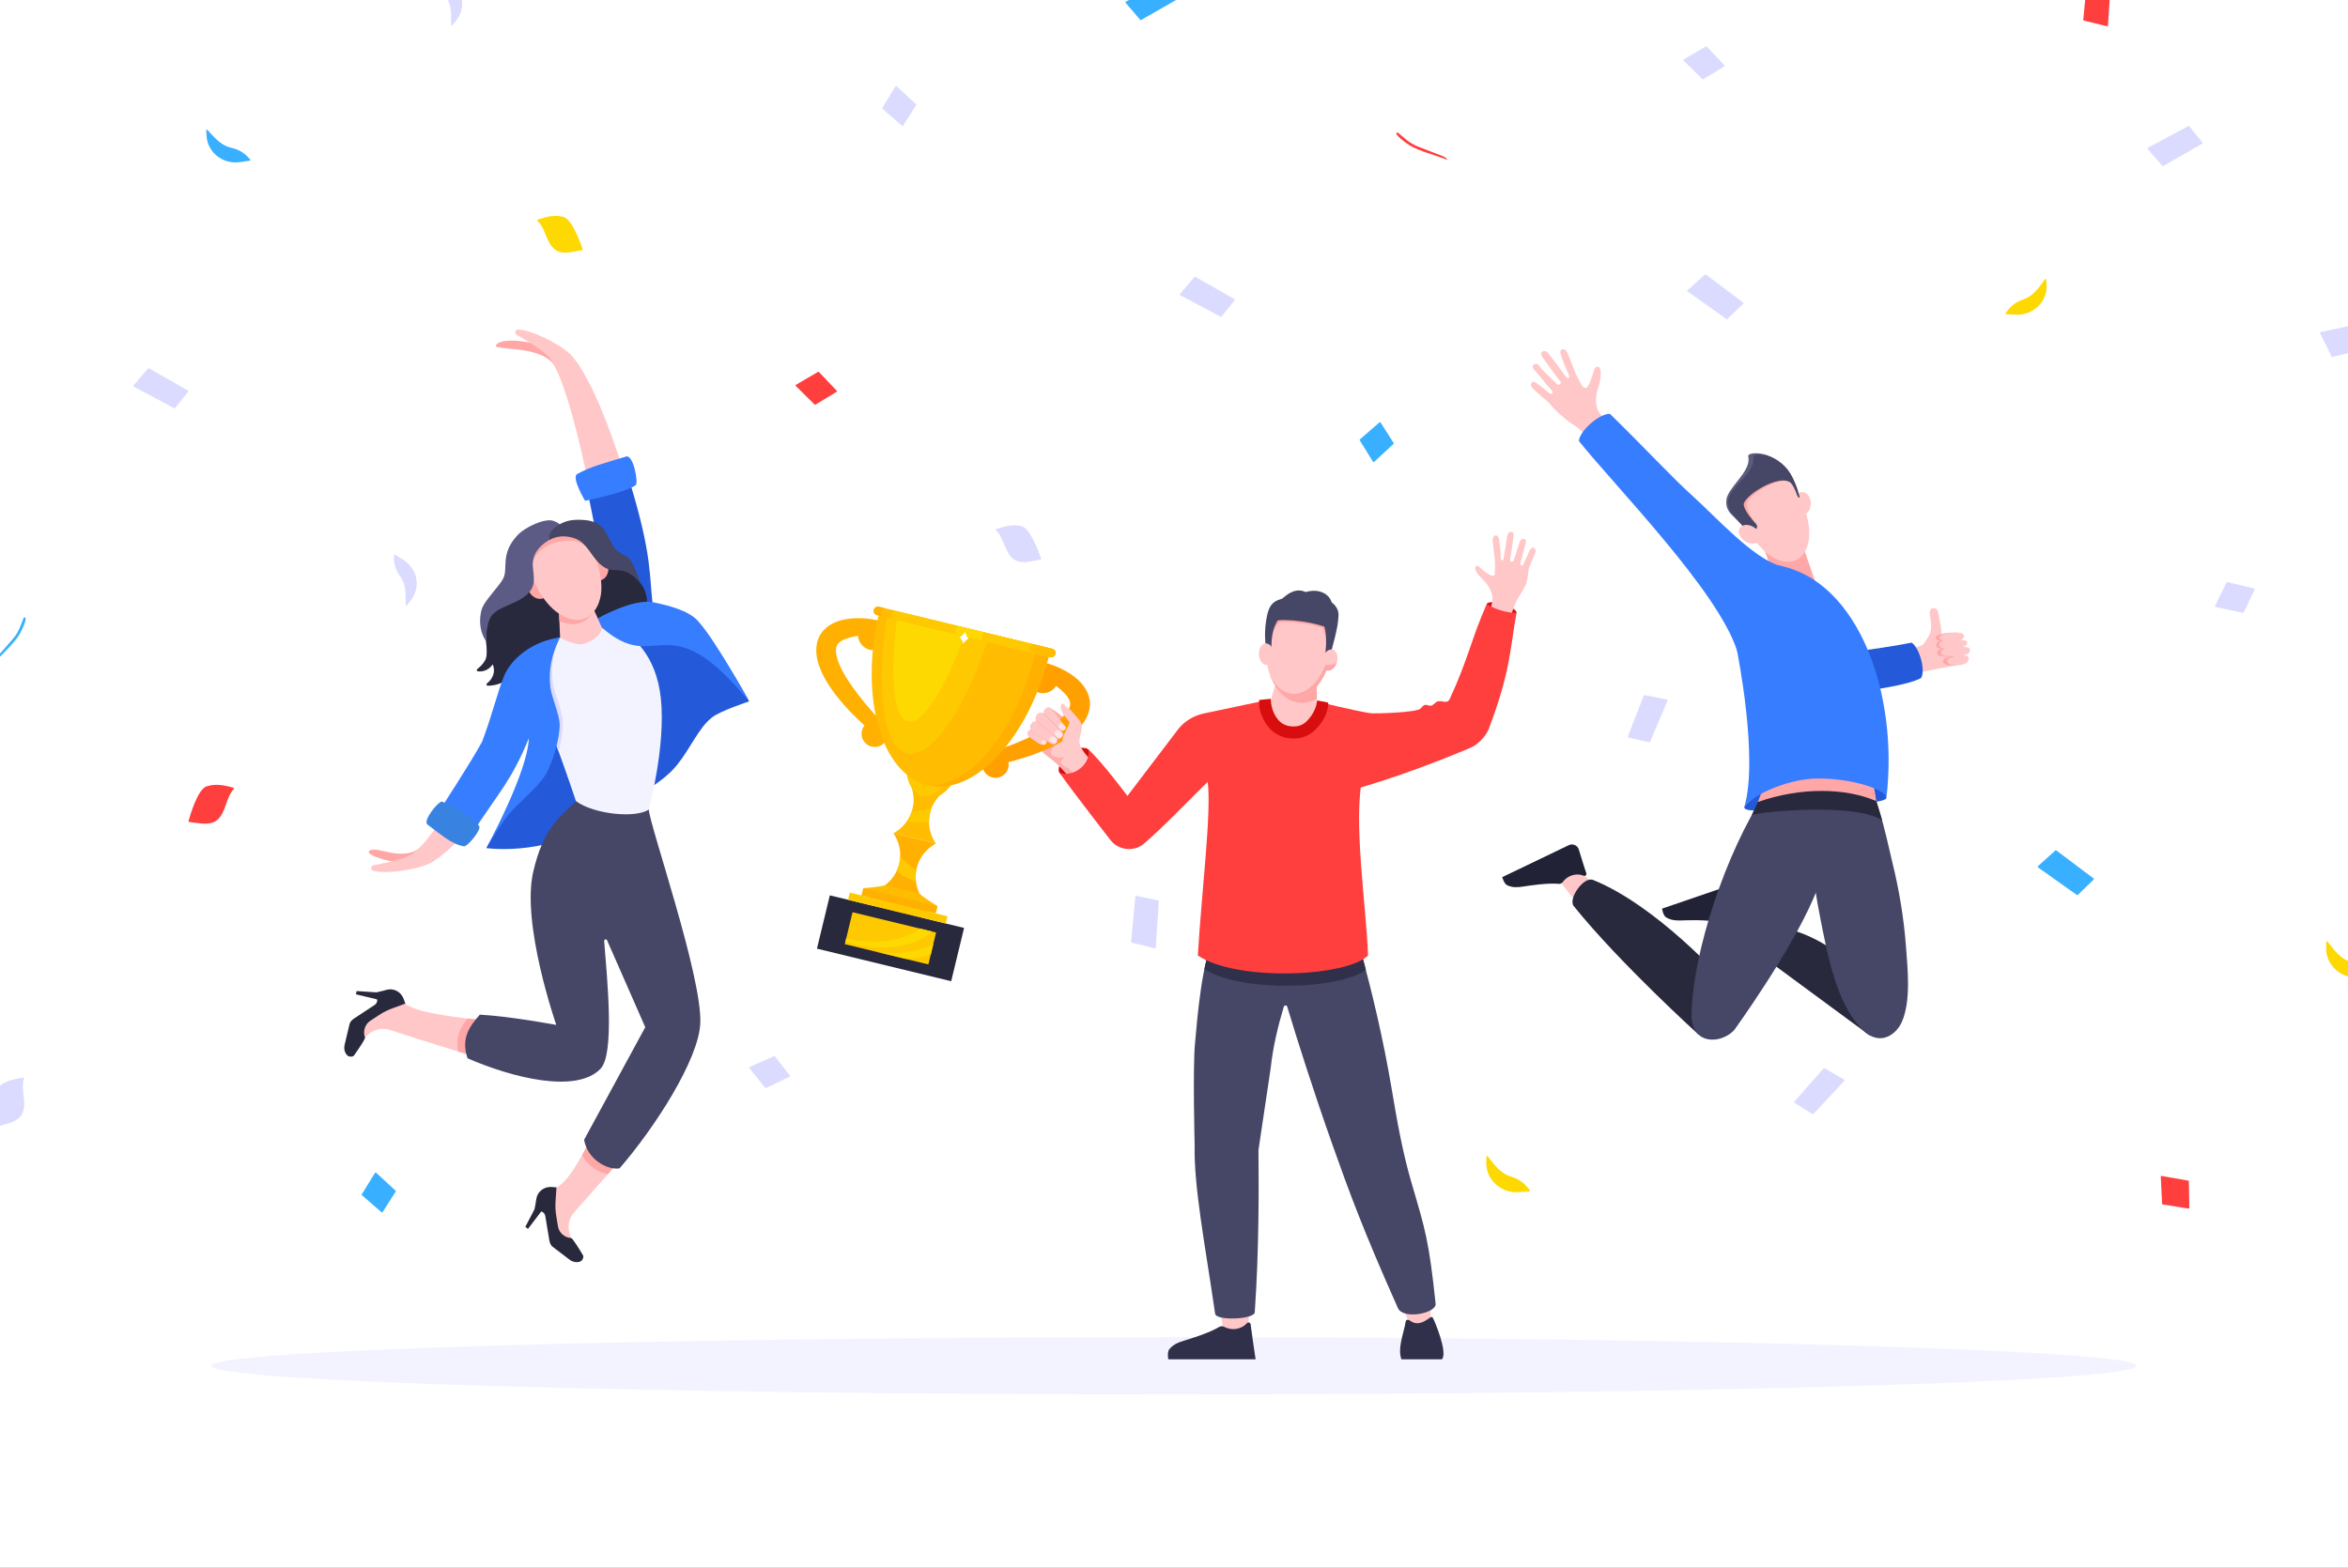 <svg width="581" height="388" viewBox="0 0 581 388" fill="none" xmlns="http://www.w3.org/2000/svg">
<rect x="0" y="0" width="581" height="388" fill="#808080" stroke="none"/>
<g clip-path="url(#clip0_138_3849)">
<path d="M581 0H0V388H581V0Z" fill="white"/>
<path d="M290.5 345.147C422.068 345.147 528.726 341.977 528.726 338.066C528.726 334.156 422.068 330.986 290.5 330.986C158.931 330.986 52.273 334.156 52.273 338.066C52.273 341.977 158.931 345.147 290.5 345.147Z" fill="#F3F3FF"/>
<path d="M129.809 261.338C130.716 258.753 131.574 256.145 132.284 253.503C118.289 252.627 103.508 251.174 100.299 248.441L97.239 247.222C97.239 247.222 88.997 252.479 88.794 252.647C88.59 252.815 88.489 257.542 88.489 257.542L90.018 256.997L90.326 256.812L90.601 256.519C92.015 255.002 94.257 254.242 96.237 254.853C99.579 255.884 114.341 260.853 128.597 264.628C128.998 263.53 129.403 262.434 129.809 261.338Z" fill="#FFC7C7"/>
<path d="M87.626 252.089C87.168 252.407 86.643 252.852 86.509 253.414L85.265 258.639C85.093 259.359 85.188 260.112 85.547 260.733C85.634 260.884 85.798 261.075 85.972 261.257C86.308 261.608 87.305 261.658 87.598 261.245C88.542 259.911 90.407 257.211 90.325 256.812V256.811C89.734 255.309 90.289 253.536 91.622 252.662L93.772 251.252C94.907 250.507 96.119 249.91 97.38 249.474L100.296 248.414L99.919 247.333C99.28 245.503 97.454 244.505 95.65 244.999L94.5 245.314L93.126 245.623L88.253 245.306L88.062 246.109L93.154 247.327C93.298 247.362 93.385 247.516 93.348 247.67L93.29 247.914C93.204 248.272 93.005 248.534 92.712 248.738L87.626 252.089Z" fill="#29293D"/>
<path d="M155.895 119.469C161.497 137.856 160.585 142.461 161.584 150.311C159.977 152.148 151.008 149.36 151.008 149.36L145.611 122.705C145.612 122.706 155.02 116.593 155.895 119.469Z" fill="#245AD9"/>
<path d="M120.153 152.661L120.237 158.703C120.237 158.703 120.572 160.707 120.364 162.434C120.206 163.747 118.864 165.002 118.093 165.623C117.889 165.788 117.973 166.136 118.223 166.165C119.123 166.267 120.749 166.162 121.927 164.434C122.843 166.805 121.424 168.416 120.493 169.168C120.274 169.346 120.382 169.724 120.655 169.728C122.408 169.756 126.414 169.193 128.877 163.909C130.018 161.461 136.868 164.009 139.038 160.237C141.451 156.039 144.062 156.803 145.344 155.999C146.563 155.234 147.977 155.744 148.918 154.605C149.593 153.789 150.235 152.235 151.762 152.557C154.776 153.194 154.361 150.213 156.009 150.846C158.59 151.837 158.687 155.318 158.931 154.683C161.486 148.027 159.396 145.347 157.609 143.226C154.776 139.863 146.02 130.034 146.02 130.034L140.074 131.5L130.943 133.21L126.618 143.044L120.153 152.661Z" fill="#29293D"/>
<path d="M185.37 173.605C185.37 173.605 178.405 175.89 176.251 177.525C172.922 180.054 170.972 185.074 167.532 189.342C163.199 194.718 155.576 197.608 151.856 200.691C137.536 212.568 120.33 209.908 120.33 209.908L127.388 197.547L136.922 167.802L138.973 157.809L150.167 152.393C150.167 152.393 169.796 154.318 175.01 158.373C178.678 161.227 185.37 173.605 185.37 173.605Z" fill="#245AD9"/>
<path d="M135.746 144.004C136.447 145.657 135.905 147.471 134.532 148.056C133.16 148.641 131.479 147.775 130.776 146.121C130.074 144.468 130.616 142.653 131.989 142.069C133.362 141.484 135.044 142.35 135.746 144.004Z" fill="#FFA6A6"/>
<path d="M122.743 85.409C121.668 86.94 134.903 85.125 137.509 91.114C138.64 93.711 136.26 86.553 134.569 85.777C132.453 84.806 124.273 83.23 122.743 85.409Z" fill="#FFA6A6"/>
<path d="M138.192 148.413L138.783 162.235L151.466 160.631L143.729 144.05L138.192 148.413Z" fill="#FFC7C7"/>
<path d="M142.521 198.311C142.521 198.311 134.228 173.18 128.695 163.186C129.625 160.527 138.57 157.795 138.57 157.795C138.57 157.795 142.338 160.101 144.731 159.287C148.513 158.001 149.036 155.425 149.036 155.425C149.036 155.425 151.316 154.885 152.279 155.302C156.623 157.186 162.371 162.17 163.519 172.819C164.797 184.685 160.534 200.374 160.534 200.374L151.147 212.074L142.521 198.311Z" fill="#F3F3FF"/>
<path d="M185.37 173.605C185.37 173.605 178.78 165.23 172.851 161.867C162.795 156.162 159.506 164.44 149.036 155.422C148.23 153.694 147.929 153.05 147.929 153.05C147.929 153.05 156.641 148.041 161.722 149.091C165.097 149.788 170.155 151.013 172.532 153.514C176.842 158.053 185.37 173.605 185.37 173.605Z" fill="#377DFF"/>
<path d="M129.809 261.338C130.716 258.753 131.574 256.145 132.284 253.503C126.609 253.148 120.806 252.697 115.696 252.106C113.932 254.314 112.626 256.761 113.387 260.273C118.14 261.718 123.402 263.252 128.597 264.628C128.998 263.53 129.403 262.434 129.809 261.338Z" fill="#FFA6A6"/>
<path d="M161.441 272.089C159.448 270.211 154.407 271.801 152.282 270.081C145.819 282.547 141.518 292.071 137.726 293.906L135.375 296.215C135.375 296.215 136.838 305.894 136.909 306.147C136.98 306.401 141.254 308.407 141.254 308.407L141.376 306.785L141.331 306.429L141.175 306.059C140.362 304.15 140.575 301.788 141.934 300.221C144.228 297.577 154.737 286.063 163.953 274.531C163.113 273.719 162.278 272.904 161.441 272.089Z" fill="#FFC7C7"/>
<path d="M135.928 306.99C136.034 307.539 136.227 308.2 136.685 308.549L140.951 311.804C141.54 312.253 142.265 312.471 142.976 312.393C143.149 312.374 143.39 312.301 143.626 312.215C144.082 312.05 144.532 311.157 144.272 310.721C143.436 309.317 141.727 306.516 141.329 306.429H141.328C139.719 306.363 138.324 305.138 138.067 303.562L137.651 301.023C137.431 299.682 137.375 298.329 137.487 296.998L137.7 293.896L136.561 293.804C134.632 293.65 132.982 294.917 132.703 296.771L132.525 297.951L132.25 299.335L129.988 303.671L130.644 304.172L133.816 300C133.905 299.882 134.081 299.865 134.207 299.961L134.406 300.113C134.699 300.336 134.858 300.625 134.926 300.975L135.928 306.99Z" fill="#29293D"/>
<path d="M161.442 272.089C159.449 270.211 154.408 271.801 152.283 270.081C149.076 276.268 146.401 281.729 144.056 285.886C145.402 288.563 148.067 290.215 150.428 290.617C154.479 285.983 159.374 280.26 163.953 274.531C163.114 273.719 162.278 272.904 161.442 272.089Z" fill="#FFA6A6"/>
<path d="M145.55 119.495C145.55 119.495 140.813 95.282 136.205 88.853C134.611 86.63 127.823 82.864 127.823 82.864C127.209 82.425 127.592 81.456 128.34 81.557C129.033 81.651 129.687 81.754 130.075 81.85C133.246 82.631 139.23 85.543 141.502 88.1C148.004 95.412 154.416 117.116 154.416 117.116L145.55 119.495Z" fill="#FFC7C7"/>
<path d="M91.344 210.653C90.212 211.766 98.487 214.11 101.452 213.534C104.715 212.899 103.839 211.142 107.149 212.279C109.042 212.929 105.524 208.591 104.151 209.709C99.378 213.593 93.004 209.019 91.344 210.653Z" fill="#FFA6A6"/>
<path d="M119.587 194.149C118.535 193.263 117.482 192.378 116.431 191.492C112.407 198.257 106.272 208.219 102.26 211.209C100.067 212.844 92.374 214.175 92.374 214.175C91.656 214.406 91.727 215.448 92.47 215.578C93.158 215.699 93.812 215.799 94.212 215.826C97.47 216.046 104.053 215.089 106.994 213.344C112.135 210.293 118.872 202.107 123.333 196.205C122.055 195.61 120.806 194.925 119.587 194.149Z" fill="#FFC7C7"/>
<path d="M160.535 200.372C157.384 202.562 147.136 201.63 142.522 198.311C138.066 202.606 134.431 205.22 131.958 215.722C128.916 228.645 137.65 253.688 137.65 253.688C137.65 253.688 126.423 251.564 118.73 251.146C116.241 253.982 113.992 256.945 115.691 261.945C126.629 266.719 142.662 270.805 148.622 264.508C152.128 260.805 150.243 242.371 149.499 232.929C149.463 232.471 150.12 232.353 150.244 232.797L159.667 254.254C159.667 254.254 151.289 269.69 144.532 282.118C145.351 286.923 150.2 289.658 153.298 289.198C161.872 279.318 172.887 262.349 173.284 253.279C173.789 241.778 160.821 204.54 160.535 200.372Z" fill="#464666"/>
<path d="M147.008 151.077L143.729 144.05L138.192 148.413L138.419 153.73C138.633 153.82 138.849 153.907 139.067 153.985C142.817 155.315 145.546 153.772 147.008 151.077Z" fill="#FFA6A6"/>
<path d="M142.836 117.315C146.107 115.478 150.12 114.469 154.915 113.009C156.695 112.466 157.959 119.14 157.342 120.058C154.73 121.98 144.768 123.95 144.768 123.95C144.768 123.95 141.303 118.175 142.836 117.315Z" fill="#377DFF"/>
<path d="M150.408 139.785C150.878 141.518 150.093 143.242 148.654 143.633C147.214 144.026 145.667 142.937 145.196 141.204C144.725 139.47 145.511 137.746 146.95 137.355C148.389 136.964 149.938 138.051 150.408 139.785Z" fill="#FFA6A6"/>
<path d="M130.697 139.707C129.224 134.046 136.59 128.558 141.762 130.656C146.401 132.537 148.824 140.936 148.816 145.504C148.806 150.488 145.56 155.044 140.24 152.911C135.174 150.879 132.005 144.736 130.697 139.707Z" fill="#FFC7C7"/>
<path d="M141.762 130.656C140.994 130.344 140.177 130.201 139.349 130.199C139.21 130.27 139.074 130.345 138.942 130.426C138.852 130.359 138.758 130.294 138.661 130.23C134.117 130.644 129.503 135.118 130.697 139.706C130.859 140.33 131.05 140.971 131.27 141.619C131.279 141.319 131.308 141.015 131.366 140.709C132.744 133.554 140.814 133.416 142.696 134.042C144.369 134.599 145.802 135.708 146.837 137.013C146.953 137.16 147.068 137.308 147.184 137.457C146.001 134.396 144.184 131.638 141.762 130.656Z" fill="#FFA6A6"/>
<path d="M120.279 158.705C120.279 158.705 117.953 155.779 119.13 151.036C119.708 148.709 123.509 145.265 124.561 143.094C125.763 140.612 123.708 137.108 128.091 132.43C129.808 130.598 134.568 128.233 136.875 128.896C138.773 129.44 140.116 131.502 140.116 131.502C140.116 131.502 136.519 133.313 136.515 133.316C133.926 134.62 131.627 136.89 131.84 140.11C131.995 142.432 132.672 144.52 131.028 146.497C128.61 149.405 124.401 149.662 121.995 151.977C120.2 153.703 120.279 158.705 120.279 158.705Z" fill="#5B5B86"/>
<path d="M139.223 178.215C139.064 175.742 137.171 171.574 136.82 169.025C136.292 165.188 136.826 161.619 138.4 157.846C137.165 158.238 129.548 160.742 128.695 163.185C131.643 168.509 135.373 178.128 138.217 185.956C139.021 183.189 139.349 180.177 139.223 178.215Z" fill="#DBDBFF"/>
<path d="M135.993 133.59C135.43 131.643 137.618 130.168 139.151 129.431C140.843 128.617 142.836 128.564 144.67 128.714C150.169 129.163 150.073 133.198 152.244 135.831C153.469 137.317 154.693 137.054 156.067 138.728C156.876 139.711 158.551 144.416 158.551 144.416C158.551 144.416 156.423 141.878 154.517 141.419C151.975 140.808 151.383 141.469 149.622 140.467C147.959 139.522 146.94 137.855 145.836 136.354C144.878 135.051 143.883 133.851 142.33 133.299C140.559 132.669 138.404 132.382 135.993 133.59Z" fill="#464666"/>
<path d="M138.571 157.794C132.275 158.556 126.63 162.663 124.684 167.414C123.192 171.053 121.664 177.372 119.28 183.602C116.642 188.529 108.356 201.231 108.356 201.231C108.356 201.231 114.531 206.85 116.74 206.413C123.333 196.205 126.596 193.264 130.86 182.709C130.539 191.353 120.331 209.909 120.331 209.909C120.331 209.909 124.155 203.662 125.742 201.716C127.907 199.058 132.764 195.143 134.719 192.186C136.629 189.297 138.6 182.674 138.482 179.215C138.398 176.738 136.442 172.502 136.169 169.944C135.718 165.74 136.521 161.895 138.571 157.794Z" fill="#377DFF"/>
<path d="M114.735 209.473C111.555 208.869 109.225 206.62 105.786 204.099C104.547 203.19 108.281 198.526 109.324 198.383C112.291 199.66 116.886 202.067 118.587 204.52C119.151 205.333 115.696 209.656 114.735 209.473Z" fill="#3883E2"/>
<path d="M267.966 190.781C266.373 192.215 262.922 192.129 262.199 191.324C261.476 190.518 262.506 187.881 264.099 186.447C265.692 185.013 268.627 184.734 269.35 185.539C270.073 186.345 269.559 189.347 267.966 190.781Z" fill="#D80E0E"/>
<path d="M218.549 179.132L218.45 179.027L218.037 178.585C217.764 178.287 217.489 177.99 217.218 177.69C216.946 177.39 216.674 177.09 216.407 176.786C216.137 176.485 215.87 176.181 215.605 175.876C214.543 174.658 213.512 173.42 212.532 172.16C212.041 171.53 211.561 170.896 211.104 170.252C210.641 169.612 210.198 168.962 209.779 168.308C209.357 167.655 208.962 166.995 208.602 166.33C208.239 165.668 207.913 165 207.641 164.336C207.367 163.675 207.146 163.016 207.011 162.39C206.945 162.076 206.894 161.773 206.869 161.485C206.844 161.196 206.844 160.924 206.866 160.674C206.877 160.549 206.895 160.429 206.918 160.315L206.936 160.23L206.956 160.148C206.969 160.096 206.982 160.051 206.996 160.005C207.054 159.824 207.131 159.666 207.232 159.514C207.333 159.362 207.458 159.21 207.623 159.06C207.79 158.912 207.987 158.761 208.222 158.621C208.338 158.552 208.462 158.483 208.595 158.419C208.726 158.352 208.863 158.288 209.006 158.228C209.293 158.107 209.604 158 209.927 157.898C210.251 157.799 210.589 157.715 210.936 157.635C211.111 157.597 211.287 157.561 211.465 157.527C211.643 157.492 211.824 157.46 212.005 157.43C212.109 157.414 212.213 157.399 212.318 157.384C212.438 159.397 214.131 160.969 216.162 160.923C218.24 160.875 219.883 159.152 219.834 157.074C219.794 155.405 218.674 154.016 217.159 153.559C217.143 153.553 217.125 153.548 217.108 153.542C217.107 153.542 217.107 153.542 217.105 153.541C217.06 153.527 217.015 153.516 216.968 153.505L216.96 153.504C216.925 153.496 216.889 153.488 216.854 153.481L216.781 153.464C216.724 153.452 216.667 153.439 216.612 153.427C216.5 153.404 216.388 153.381 216.278 153.361C216.057 153.319 215.838 153.282 215.617 153.248C215.176 153.18 214.735 153.127 214.29 153.087C213.401 153.009 212.499 152.98 211.582 153.02C211.353 153.029 211.122 153.042 210.891 153.06C210.66 153.08 210.427 153.103 210.194 153.131C209.726 153.186 209.254 153.265 208.776 153.369C208.299 153.471 207.816 153.605 207.329 153.774C207.087 153.859 206.841 153.953 206.596 154.058C206.352 154.165 206.107 154.283 205.863 154.415C205.376 154.678 204.888 154.996 204.43 155.39C203.972 155.782 203.539 156.249 203.178 156.782C202.817 157.315 202.532 157.909 202.339 158.515C202.291 158.667 202.247 158.82 202.211 158.969L202.161 159.188L202.118 159.407C202.064 159.699 202.027 159.989 202.005 160.277C201.962 160.849 201.975 161.408 202.03 161.943C202.083 162.478 202.174 162.99 202.293 163.483C202.532 164.469 202.867 165.374 203.246 166.231C203.631 167.087 204.062 167.891 204.52 168.665C204.98 169.437 205.471 170.175 205.978 170.891C206.488 171.605 207.019 172.294 207.562 172.967C208.109 173.636 208.668 174.29 209.242 174.926C210.389 176.198 211.586 177.409 212.822 178.57C213.133 178.86 213.444 179.146 213.759 179.43C213.81 179.475 213.861 179.521 213.913 179.567C213.442 180.148 213.165 180.893 213.184 181.701C213.227 183.503 214.721 184.93 216.523 184.89C218.324 184.848 219.75 183.354 219.708 181.552C219.684 180.577 219.238 179.714 218.549 179.132Z" fill="#FFB001"/>
<path d="M256.608 178.721C256.371 178.328 256.346 177.882 256.509 177.477C256.637 177.16 256.825 176.927 257.092 176.72C257.473 176.424 257.963 176.572 258.311 176.847C258.268 176.543 258.297 176.244 258.444 175.973C258.59 175.701 258.788 175.484 259.035 175.31C259.358 175.084 259.724 175.165 260.024 175.38C260.043 175.392 259.995 175.358 260.053 175.395C261.538 176.302 262.994 177.856 264.19 178.667C264.706 179.017 264.565 178.748 264.569 178.622C264.584 178.203 263.364 177.295 263.107 176.701C262.915 176.258 262.574 175.509 262.519 174.978C262.506 174.848 262.749 174.195 262.95 174.239C263.437 174.347 264.225 175.148 264.699 175.569C265.173 175.988 266.063 177.046 266.629 177.705C266.931 178.057 267.256 178.452 267.509 178.979C268.18 180.383 266.915 182.376 267.12 183.89C267.395 185.901 270.484 188.73 271.969 190.177C270.085 191.685 268.641 193.537 266.538 194.889C266.096 193.703 261.99 189.404 261.712 189.186C260.017 187.858 253.372 180.19 255.209 180.708C255.226 180.529 255.026 180.007 255.166 179.68C255.29 179.389 255.405 179.134 255.645 178.919C256 178.599 256.483 178.708 256.843 178.96C256.786 178.915 256.637 178.769 256.608 178.721Z" fill="#FFCACA"/>
<path d="M255.278 180.741C254.982 180.203 255.08 179.553 255.448 179.076C255.558 178.933 255.683 178.818 255.855 178.751C256.172 178.629 256.495 178.738 256.774 178.904C256.518 178.718 256.389 178.341 256.382 178.045C256.367 177.364 256.821 176.592 257.538 176.537C257.821 176.515 258.01 176.662 258.244 176.778C258.344 176.593 258.305 176.333 258.364 176.141C258.437 175.908 258.548 175.719 258.707 175.546C258.89 175.35 259.098 175.177 259.374 175.158C259.824 175.126 260.226 175.471 260.577 175.69C260.91 175.897 261.268 176.102 261.569 176.311C262.346 176.854 263.353 177.741 263.975 178.432C264.077 178.546 264.228 178.695 264.321 178.73C264.414 178.764 264.525 178.77 264.553 178.745C264.733 178.591 263.663 177.534 263.461 177.305C263.291 177.113 262.825 176.183 262.667 175.607C264.754 178.028 267.697 181.269 262.996 183.479C257.66 185.987 260.589 188.03 263.332 187.403C263.369 187.395 263.59 187.404 263.553 187.427C260.821 189.114 264.095 189.739 264.787 190.5C266.029 191.865 266.741 192.651 267.921 193.871C267.698 193.972 267.575 194.16 267.396 194.306C267.255 194.421 267.147 194.546 266.998 194.669C266.928 194.728 266.825 194.927 266.71 194.926C266.501 194.922 266.285 194.49 266.171 194.347C265.956 194.073 265.759 193.825 265.548 193.563C265.115 193.027 264.692 192.502 264.248 191.97C263.429 190.987 262.591 190.002 261.634 189.145C261.469 188.997 261.302 188.853 261.131 188.714C260.369 188.089 259.566 187.518 258.805 186.893C257.783 186.014 256.774 185.117 255.835 184.149C255.249 183.5 254.598 182.748 254.385 181.876C254.275 181.248 254.587 180.683 255.278 180.741Z" fill="#FFAEAE"/>
<path d="M245.633 186.076L245.77 186.029L246.34 185.831C246.72 185.696 247.103 185.562 247.483 185.425C247.863 185.288 248.244 185.15 248.621 185.008C249 184.869 249.379 184.725 249.756 184.58C251.263 184.001 252.752 183.391 254.208 182.737C254.936 182.41 255.656 182.074 256.363 181.721C257.07 181.372 257.765 181.005 258.441 180.624C259.119 180.245 259.777 179.847 260.406 179.429C261.036 179.013 261.637 178.577 262.187 178.117C262.739 177.662 263.24 177.182 263.653 176.692C263.859 176.446 264.045 176.202 264.2 175.959C264.358 175.715 264.484 175.475 264.583 175.243C264.63 175.126 264.671 175.012 264.705 174.902L264.729 174.818L264.75 174.735C264.763 174.684 264.772 174.638 264.781 174.591C264.815 174.403 264.821 174.227 264.802 174.045C264.785 173.863 264.744 173.67 264.669 173.46C264.591 173.252 264.486 173.026 264.346 172.792C264.276 172.676 264.197 172.557 264.111 172.438C264.026 172.318 263.934 172.197 263.837 172.076C263.639 171.835 263.416 171.594 263.178 171.354C262.937 171.116 262.678 170.881 262.409 170.648C262.273 170.531 262.134 170.417 261.991 170.304C261.85 170.19 261.705 170.077 261.558 169.966C261.474 169.903 261.388 169.84 261.303 169.778C260.256 171.5 258.027 172.097 256.253 171.103C254.441 170.087 253.792 167.793 254.807 165.981C255.621 164.525 257.261 163.823 258.813 164.129C258.831 164.131 258.848 164.135 258.866 164.138C258.867 164.138 258.867 164.138 258.868 164.138C258.914 164.147 258.96 164.158 259.006 164.171L259.014 164.173C259.049 164.182 259.084 164.192 259.119 164.202L259.192 164.222C259.249 164.237 259.305 164.252 259.359 164.268C259.47 164.3 259.578 164.331 259.685 164.365C259.9 164.431 260.111 164.501 260.322 164.575C260.742 164.721 261.158 164.882 261.57 165.055C262.392 165.403 263.202 165.799 263.993 166.265C264.191 166.381 264.39 166.5 264.585 166.625C264.78 166.75 264.975 166.88 265.168 167.015C265.556 167.282 265.936 167.573 266.309 167.889C266.684 168.203 267.047 168.548 267.398 168.925C267.574 169.114 267.746 169.311 267.913 169.52C268.079 169.728 268.239 169.948 268.394 170.179C268.702 170.64 268.984 171.148 269.205 171.712C269.426 172.274 269.592 172.889 269.662 173.529C269.731 174.169 269.706 174.828 269.593 175.454C269.565 175.61 269.532 175.768 269.494 175.917L269.436 176.134L269.372 176.349C269.283 176.631 269.179 176.905 269.066 177.169C268.836 177.695 268.564 178.183 268.266 178.63C267.969 179.078 267.649 179.489 267.313 179.868C266.642 180.627 265.922 181.269 265.187 181.85C264.448 182.425 263.69 182.935 262.924 183.404C262.158 183.871 261.379 184.292 260.596 184.687C259.811 185.079 259.02 185.439 258.226 185.779C257.43 186.114 256.631 186.43 255.827 186.723C254.219 187.31 252.595 187.819 250.96 188.264C250.551 188.375 250.141 188.482 249.731 188.586C249.665 188.602 249.597 188.618 249.531 188.635C249.678 189.369 249.573 190.157 249.179 190.862C248.299 192.434 246.311 192.994 244.738 192.113C243.166 191.232 242.603 189.242 243.483 187.67C243.954 186.82 244.752 186.267 245.633 186.076Z" fill="#FF9F00"/>
<path d="M260.171 175.531C261.069 176.576 262.477 178.584 263.249 179.369C264.02 180.155 263.672 180.205 263.356 180.628C263.051 181.035 262.43 180.829 262.029 180.496C261.193 179.802 258.856 177.908 258.445 177.172C258.002 176.378 258.343 176.463 258.428 175.964C258.494 175.574 258.787 175.491 259.019 175.301C259.376 175.009 259.844 175.152 260.171 175.531Z" fill="#FFC7C7"/>
<path d="M260.171 175.531C261.069 176.575 262.477 178.584 263.249 179.369C264.021 180.155 263.672 180.205 263.356 180.628C263.052 181.035 262.43 180.829 262.029 180.496C261.193 179.802 258.857 177.908 258.445 177.172C258.003 176.378 258.186 176.394 258.349 175.917C258.49 175.501 258.715 175.431 258.947 175.241C259.303 174.949 259.844 175.152 260.171 175.531Z" fill="#FFC7C7"/>
<path d="M256.986 176.607C257.367 176.312 257.855 176.459 258.206 176.735C258.189 176.629 258.171 176.51 258.186 176.409C258.16 176.374 258.266 176.487 258.289 176.509C259.477 177.679 261.563 179.722 262.499 180.709C263.434 181.696 263.122 181.904 262.712 182.473C262.319 183.022 261.747 183.071 261.066 182.545C259.708 181.494 257.461 179.982 256.253 178.64C256.397 178.64 256.596 178.754 256.736 178.847C256.681 178.801 256.531 178.655 256.502 178.607C256.265 178.213 256.24 177.768 256.403 177.362C256.531 177.048 256.719 176.814 256.986 176.607Z" fill="#FFAEAE"/>
<path d="M254.67 182.401C255.335 182.876 256.195 183.509 256.862 183.932C257.593 184.394 258.354 184.6 258.851 183.892C259.169 183.439 258.891 183.389 258.654 183.048C257.814 182.454 256.417 181.459 255.681 181.001C254.171 180.062 253.897 181.848 254.67 182.401Z" fill="#FFC7C7"/>
<path d="M258.418 176.912C259.536 178.006 261.446 179.939 262.362 180.826C263.276 181.714 262.952 181.869 262.637 182.425C262.334 182.962 261.66 182.797 261.157 182.43C260.109 181.669 257.253 179.648 256.684 178.827C256.073 177.945 256.284 178.05 256.327 177.489C256.361 177.049 256.722 176.808 256.974 176.584C257.362 176.239 258.011 176.514 258.418 176.912Z" fill="#FFC7C7"/>
<path d="M257.849 183.31C257.772 183.389 257.71 183.469 257.647 183.559C257.609 183.615 257.572 183.672 257.589 183.748C257.609 183.83 257.677 183.897 257.745 183.953C257.881 184.063 258.012 184.184 258.161 184.283C258.287 184.367 258.426 184.381 258.557 184.284C258.689 184.188 258.798 184.077 258.909 183.939C259.006 183.819 258.984 183.631 258.849 183.536C258.714 183.44 258.572 183.358 258.433 183.282C258.307 183.213 258.176 183.153 258.039 183.177C257.95 183.196 257.904 183.253 257.849 183.31Z" fill="#FFE6E6"/>
<path d="M261.064 181.135C260.955 181.312 260.888 181.506 260.953 181.716C261.003 181.878 261.137 181.997 261.267 182.111C261.524 182.337 261.805 182.544 262.088 182.741C262.316 182.695 262.505 182.639 262.672 182.461C262.913 182.206 263.045 181.94 262.884 181.599V181.598C262.708 181.439 262.542 181.225 262.372 181.071C262.128 180.85 261.819 180.653 261.493 180.742C261.274 180.801 261.173 180.958 261.064 181.135Z" fill="#FFE6E6"/>
<path d="M256.818 178.939C256.738 178.865 256.642 178.779 256.579 178.693C256.563 178.67 256.566 178.672 256.555 178.655C256.552 178.651 256.552 178.65 256.55 178.647C256.544 178.636 256.538 178.627 256.532 178.617C256.531 178.615 256.53 178.613 256.529 178.61C256.523 178.6 256.518 178.589 256.513 178.579C256.512 178.577 256.512 178.575 256.51 178.573C256.505 178.562 256.5 178.551 256.494 178.539C256.494 178.538 256.493 178.537 256.493 178.536C256.487 178.524 256.482 178.511 256.477 178.5V178.499C256.46 178.459 256.376 178.344 256.363 178.303C258.159 179.789 260.028 181.347 261.822 182.837C261.773 182.797 261.596 182.667 261.62 182.774C261.695 183.117 261.839 183.591 261.492 183.873C260.985 184.285 260.674 184.556 259.837 184.012C258.42 183.091 256.34 181.794 254.854 180.735C254.917 180.663 255.042 180.686 255.145 180.72C255.131 180.693 255.241 180.698 255.229 180.669C255.238 180.673 255.25 180.679 255.258 180.684C255.207 180.582 255.146 180.465 255.128 180.353C255.088 180.124 255.075 179.873 255.145 179.659C255.245 179.354 255.388 179.114 255.621 178.897C255.969 178.574 256.462 178.686 256.818 178.939Z" fill="#FFAEAE"/>
<path d="M261.844 182.853C261.838 182.849 261.829 182.841 261.823 182.836C261.857 182.862 261.921 182.915 261.844 182.853Z" fill="#FFAEAE"/>
<path d="M263.05 176.612C262.858 176.168 262.534 175.423 262.479 174.891C262.466 174.761 262.693 174.104 262.894 174.148C263.381 174.257 264.169 175.057 264.643 175.478C265.117 175.897 266.007 176.955 266.573 177.614C266.847 177.934 267.14 178.289 267.38 178.747C267.355 178.757 267.328 178.769 267.302 178.78C267.114 178.821 266.923 178.848 266.73 178.865C266.4 178.865 266.071 178.848 265.742 178.826C265.387 178.802 265.032 178.776 264.676 178.764C264.638 178.697 263.302 177.194 263.05 176.612Z" fill="#FFCACA"/>
<path d="M256.894 179.003C258.035 179.92 259.998 181.51 260.919 182.268C261.839 183.026 261.508 183.183 261.292 183.735C261.083 184.267 260.456 184.19 259.952 183.89C258.903 183.267 256.065 181.65 255.453 180.925C254.794 180.144 255.182 180.22 255.162 179.678C255.146 179.253 255.42 179.148 255.634 178.912C255.964 178.549 256.479 178.67 256.894 179.003Z" fill="#FFC7C7"/>
<path d="M256.894 179.003C258.035 179.92 259.998 181.51 260.919 182.268C261.839 183.026 261.508 183.183 261.292 183.735C261.083 184.267 260.456 184.19 259.952 183.89C258.903 183.267 256.065 181.65 255.453 180.925C254.794 180.144 254.916 180.33 254.895 179.787C254.879 179.362 255.389 178.928 255.604 178.692C255.934 178.329 256.479 178.67 256.894 179.003Z" fill="#FFC7C7"/>
<path d="M263.114 174.237C263.303 174.68 263.959 175.496 264.541 175.496C264.587 175.496 264.584 175.457 264.633 175.458C264.567 175.364 263.431 174.3 263.114 174.237Z" fill="#FFE6E6"/>
<path d="M262.086 179.379C261.971 179.514 261.889 179.686 261.924 179.87C261.951 180.012 262.052 180.106 262.158 180.212C262.366 180.422 262.609 180.629 262.835 180.828C263.037 180.821 263.222 180.79 263.384 180.663C263.617 180.48 263.771 180.297 263.65 179.997C263.502 179.859 263.379 179.692 263.236 179.551C263.032 179.348 262.796 179.145 262.505 179.149C262.312 179.151 262.201 179.244 262.086 179.379Z" fill="#FFE6E6"/>
<path d="M259.75 182.684C259.664 182.859 259.62 183.048 259.7 183.239C259.762 183.386 259.899 183.487 260.028 183.58C260.285 183.766 260.56 183.93 260.837 184.089C261.038 184.022 261.204 183.941 261.331 183.763C261.513 183.507 261.609 183.219 261.449 182.927V182.926C261.27 182.805 261.121 182.625 260.951 182.499C260.705 182.316 260.408 182.168 260.112 182.276C259.916 182.347 259.836 182.508 259.75 182.684Z" fill="#FFE6E6"/>
<path d="M267.689 179.637C267.701 179.402 267.535 178.925 267.38 178.748C266.945 178.251 265.181 177.279 265.181 177.279C265.181 177.279 264.767 178.383 264.678 178.765C264.357 180.141 262.311 182.762 263.111 183.865C263.518 184.425 265.462 183.835 265.618 183.783C265.773 183.73 267.63 180.794 267.689 179.637Z" fill="#FFCACA"/>
<path d="M213.602 219.832C213.602 219.832 217.724 219.563 219.011 219.107C220.416 218.609 224.099 216.003 224.099 216.003C224.099 216.003 226.443 220.063 227.526 221.173C228.48 222.15 232.004 224.297 232.004 224.297L220.78 231.141L213.602 219.832Z" fill="#FFBC01"/>
<path d="M231.561 208.79L221.082 206.247C222.557 208.442 223.149 211.147 222.502 213.823C221.975 215.999 220.711 217.818 219.01 219.107L227.525 221.173C226.602 219.247 226.308 217.051 226.835 214.874C227.483 212.2 229.245 210.066 231.561 208.79Z" fill="#FFB001"/>
<path d="M222.501 213.823C222.35 214.445 222.139 215.04 221.874 215.6C223.26 216.741 224.868 217.648 226.652 218.245C226.528 217.293 226.55 216.315 226.736 215.336C225.202 214.429 223.861 213.268 222.757 211.922C222.739 212.554 222.655 213.189 222.501 213.823Z" fill="#FEC901"/>
<path d="M231.561 208.79L221.082 206.247C223.398 204.971 225.159 202.838 225.807 200.162C226.333 197.985 226.04 195.788 225.116 193.863L233.632 195.929C231.932 197.218 230.667 199.036 230.14 201.213C229.494 203.89 230.085 206.595 231.561 208.79Z" fill="#FFBC01"/>
<path d="M224.354 203.314C224.887 202.56 225.331 201.784 225.622 200.874C227.346 200.843 229.005 200.454 230.577 199.871C230.401 200.301 230.254 200.75 230.141 201.214C229.968 201.93 229.885 202.649 229.882 203.36C228.096 203.676 226.228 203.677 224.354 203.314Z" fill="#FEC901"/>
<path d="M205.34 221.617L202.149 234.807L235.364 242.87L238.554 229.68L205.34 221.617Z" fill="#29293D"/>
<path d="M231.632 230.813L210.955 225.794L209.045 233.691L229.722 238.71L231.632 230.813Z" fill="#FEC901"/>
<path d="M232 224.309L213.599 219.842L213.165 221.633L231.567 226.1L232 224.309Z" fill="#FFB001"/>
<path d="M234.453 226.801L210.282 220.933L209.849 222.724L234.019 228.592L234.453 226.801Z" fill="#FEC901"/>
<path d="M211.554 233.708C210.751 233.512 209.966 233.288 209.204 233.035L209.387 232.283C216.531 234.004 223.389 232.901 227.639 229.834L230.731 230.585C226.581 234.176 219.228 235.571 211.554 233.708Z" fill="#FED801"/>
<path d="M230.941 233.67L230.302 236.31C228.43 236.913 226.346 237.268 224.134 237.342L217.131 235.643C222.391 236.383 227.319 235.606 230.941 233.67Z" fill="#FED801"/>
<path d="M236.474 191.551C237.431 187.597 235.55 183.746 232.273 182.95C228.996 182.154 225.564 184.715 224.607 188.669C223.65 192.624 225.531 196.475 228.808 197.271C232.085 198.067 235.517 195.506 236.474 191.551Z" fill="#FEC901"/>
<path d="M232.262 182.96C232.018 182.9 231.773 182.859 231.527 182.837C234.36 183.981 235.905 187.55 235.019 191.21C234.134 194.87 231.129 197.335 228.088 197.052C228.316 197.144 228.553 197.221 228.797 197.281C232.074 198.076 235.506 195.515 236.462 191.56C237.42 187.606 235.539 183.756 232.262 182.96Z" fill="#FFBC01"/>
<path d="M217.502 151.794C212.624 172.531 217.962 191.52 229.513 194.325C241.065 197.129 254.487 182.693 259.627 162.018L217.502 151.794Z" fill="#FFBC01"/>
<path d="M256.305 161.211C251.76 180.454 240.552 194.441 229.911 194.413C241.372 196.796 254.547 182.455 259.627 162.018L256.305 161.211Z" fill="#FFB001"/>
<path d="M244.523 158.184L219.541 152.12C216.646 170.487 218.473 184.989 224.463 186.443C230.453 187.897 238.703 175.841 244.523 158.184Z" fill="#FEC901"/>
<path d="M238.835 156.803L222.021 152.722C220.131 167.149 220.982 177.62 224.682 178.518C228.381 179.417 233.922 170.495 238.835 156.803Z" fill="#FED801"/>
<path d="M259.88 162.642L216.987 152.232C216.423 152.094 216.076 151.525 216.214 150.959C216.351 150.393 216.919 150.046 217.484 150.184L260.377 160.595C260.941 160.732 261.288 161.301 261.15 161.867C261.013 162.433 260.445 162.78 259.88 162.642Z" fill="#FFBC01"/>
<path d="M261.15 161.867C261.288 161.301 260.94 160.732 260.374 160.595L221.841 151.242C221.275 151.105 220.707 151.452 220.57 152.017C220.433 152.583 220.78 153.152 221.346 153.29L259.879 162.642C260.444 162.78 261.013 162.433 261.15 161.867Z" fill="#FEC901"/>
<path d="M260.725 161.763C260.862 161.198 260.514 160.628 259.948 160.491L237.687 155.087C237.121 154.95 236.553 155.297 236.416 155.862C236.279 156.428 236.626 156.997 237.192 157.135L259.453 162.539C260.018 162.676 260.588 162.329 260.725 161.763Z" fill="#FED801"/>
<path d="M261.151 161.867C261.288 161.301 260.941 160.732 260.375 160.595L244.138 156.653C243.572 156.515 243.004 156.862 242.867 157.428C242.73 157.994 243.077 158.563 243.643 158.701L259.88 162.642C260.444 162.78 261.014 162.433 261.151 161.867Z" fill="#FEC901"/>
<path d="M261.151 161.867C261.288 161.301 260.94 160.732 260.374 160.595L256.023 159.539C255.457 159.401 254.889 159.748 254.752 160.314C254.614 160.88 254.962 161.449 255.528 161.586L259.879 162.642C260.444 162.78 261.014 162.433 261.151 161.867Z" fill="#FFBC01"/>
<path d="M218.001 151.393C218.138 150.828 218.707 150.481 219.272 150.618L217.485 150.184C216.919 150.046 216.351 150.393 216.213 150.959C216.076 151.525 216.424 152.094 216.99 152.232L218.777 152.666C218.211 152.528 217.864 151.959 218.001 151.393Z" fill="#FFB001"/>
<path d="M239.662 158.072C239.105 158.366 238.637 158.818 238.324 159.378C238.209 158.747 237.912 158.167 237.48 157.709C238.037 157.414 238.505 156.962 238.818 156.403C238.933 157.035 239.23 157.613 239.662 158.072Z" fill="white"/>
<path d="M317.195 164.45L313.031 177.648L326.096 179.333L325.622 165.029L317.195 164.45Z" fill="#FFC7C7"/>
<path d="M302.23 189.169C304.919 186.475 304.919 182.107 302.23 179.413C299.541 176.719 295.181 176.719 292.492 179.413C289.803 182.107 289.803 186.475 292.492 189.169C295.181 191.863 299.541 191.863 302.23 189.169Z" fill="#FFC7C7"/>
<path d="M296.365 177.465C296.365 177.465 308.689 174.323 312.894 173.871C315.773 173.562 321.609 173.486 324.479 173.871C328.23 174.374 339.216 177.34 339.216 177.34L336.007 191.189L332.57 223.378H303.774L300.963 190.171L296.365 177.465Z" fill="#FFC7C7"/>
<path d="M303.775 223.378L299.198 237.38L313.9 245.701L315.874 246.665C316.957 247.193 318.219 247.205 319.311 246.696L321.352 245.745L336.239 238.153L332.571 223.376L318.229 214.045L303.775 223.378Z" fill="#FFC7C7"/>
<path d="M279.181 209.37C281.462 209.37 283.312 207.517 283.312 205.231C283.312 202.946 281.462 201.093 279.181 201.093C276.899 201.093 275.05 202.946 275.05 205.231C275.05 207.517 276.899 209.37 279.181 209.37Z" fill="#FFC7C7"/>
<path d="M297.365 182.777C297.365 182.777 291.179 181.168 290.997 181.663C290.816 182.156 275.819 202.827 275.819 202.827L282.263 207.988L300.965 190.171L297.365 182.777Z" fill="#FFC7C7"/>
<path d="M315.686 242.171C316.776 237.547 313.918 232.913 309.301 231.821C304.685 230.729 300.06 233.592 298.97 238.217C297.88 242.841 300.738 247.475 305.354 248.567C309.97 249.659 314.596 246.796 315.686 242.171Z" fill="#FFC7C7"/>
<path d="M333.958 246.252C337.311 242.893 337.311 237.445 333.957 234.085C330.603 230.725 325.166 230.725 321.812 234.084C318.459 237.444 318.459 242.891 321.813 246.251C325.167 249.611 330.604 249.612 333.958 246.252Z" fill="#FFC7C7"/>
<path d="M308.91 284.976C309.562 282.206 307.85 279.431 305.085 278.777C302.321 278.123 299.55 279.838 298.897 282.608C298.244 285.378 299.956 288.154 302.721 288.808C305.486 289.462 308.257 287.746 308.91 284.976Z" fill="#FFC7C7"/>
<path d="M307.324 238.794L298.789 239.21C298.789 239.21 293.294 262.525 298.861 282.728C299.546 285.211 308.197 286.992 308.988 284.54C313.821 269.551 313.899 245.701 313.899 245.701L307.324 238.794Z" fill="#FFC7C7"/>
<path d="M298.861 282.729C294.853 294.852 299.957 310.671 302.692 329.173C302.942 330.862 308.347 330.091 308.658 328.411C311.733 311.852 308.988 284.54 308.988 284.54L303.902 280.067C303.902 280.068 299.31 281.374 298.861 282.729Z" fill="#FFC7C7"/>
<path d="M338.017 288.848C340.821 288.392 342.726 285.745 342.271 282.936C341.816 280.126 339.173 278.218 336.369 278.674C333.564 279.13 331.66 281.777 332.115 284.587C332.57 287.396 335.213 289.304 338.017 288.848Z" fill="#FFC7C7"/>
<path d="M327.859 238.794L336.394 239.21C336.394 239.21 345.019 262.343 342.224 282.728C341.874 285.281 333.237 286.85 332.097 284.54C321.758 263.593 321.283 245.701 321.283 245.701L327.859 238.794Z" fill="#FFC7C7"/>
<path d="M342.223 282.729C348.456 294.047 354.436 308.402 353.996 326.726C353.955 328.433 349.358 328.737 348.64 327.188C340.301 309.201 332.098 284.54 332.098 284.54L337.184 280.067C337.184 280.068 341.535 281.479 342.223 282.729Z" fill="#FFC7C7"/>
<path d="M354.573 326.211C354.443 325.983 354.177 325.91 353.969 326.046C353.132 326.593 351.114 328.432 349.049 326.976C348.602 326.662 347.941 326.387 347.816 327.194C347.42 329.75 345.736 333.682 346.782 336.454H356.793C358.325 334.765 354.907 326.795 354.573 326.211Z" fill="#30304A"/>
<path d="M289.333 333.971C290.296 332.779 291.594 332.255 292.878 331.87C294.596 331.354 299.291 329.905 301.687 328.439C302.037 328.225 302.473 328.204 302.839 328.389C305.565 329.769 307.821 328.396 308.506 327.549C308.818 327.162 309.383 327.311 309.475 327.816C309.501 327.958 309.515 328.103 309.516 328.249C309.518 328.588 310.695 336.454 310.695 336.454H289.089C289.09 336.454 288.747 334.697 289.333 333.971Z" fill="#30304A"/>
<path d="M349.33 292.974C347 285.061 345.679 277.312 344.304 269.177C340.194 244.865 333.194 223.378 333.194 223.378H303.265L301.389 229.069C301.207 229.622 300.991 230.163 300.751 230.693C297.317 238.297 296.323 251.398 295.692 258.328C295.125 264.558 295.607 283.352 295.607 283.352C295.364 293.8 298.29 308.641 300.679 325.189C300.935 326.962 310.359 326.601 310.483 324.809C311.543 309.547 311.491 294.583 311.398 284.682L314.432 264.324C314.96 259.262 316.24 253.938 317.667 249.185C317.793 248.761 318.393 248.762 318.521 249.185C321.041 257.529 324.88 269.702 329.686 283.28C333.859 295.067 337.423 304.754 345.901 323.762C347.226 326.733 355.48 325.038 355.235 322.7C353.603 307.092 352.615 304.131 349.33 292.974Z" fill="#464666"/>
<path d="M337.972 240.037C335.351 229.993 333.196 223.376 333.196 223.376H303.266L301.391 229.068C301.208 229.621 300.992 230.162 300.753 230.692C299.584 233.278 298.698 236.502 298.013 239.901C307.782 245.836 331.715 244.84 337.972 240.037Z" fill="#30304A"/>
<path d="M337.153 192.395C337.433 192.47 337.713 192.546 337.994 192.622C337.801 192.103 337.626 191.572 337.474 191.028L336.794 185.958C336.695 183.332 337.241 180.883 338.434 178.61C338.665 177.899 338.946 177.218 339.275 176.565C335.137 175.926 326.364 173.751 326.364 173.751C326.364 175.762 325.532 177.681 324.065 179.053C321.233 181.703 316.725 181.277 314.436 178.144C313.761 177.219 313.375 176.115 313.327 174.97L313.24 173.354L297.889 176.593C295.284 177.142 292.962 178.613 291.349 180.735L278.976 197.01C278.976 197.01 272.573 188.402 269.349 185.539C269.896 189.018 265.899 192.44 262.198 191.324C265.917 196.561 274.624 207.734 274.624 207.734C276.583 210.496 280.553 210.978 283.121 208.773C287.902 204.669 294.049 198.223 298.837 193.518C299.81 201.024 297.368 220.32 296.395 236.504C306.093 243.013 333.172 241.806 338.516 236.504C338.05 223.912 334.773 203.108 337.153 192.395Z" fill="#FF3E3E"/>
<path d="M320.113 182.804C319.902 182.804 319.688 182.795 319.471 182.78C317.219 182.616 315.382 181.717 314.009 180.106C311.761 177.467 311.48 174.771 311.563 173.401C311.568 173.317 311.634 173.25 311.718 173.241L314.277 172.988C314.382 172.977 314.472 173.061 314.471 173.167C314.459 174.062 314.743 176.361 316.279 178.167C317.125 179.16 318.239 179.694 319.686 179.799C321.155 179.906 322.343 179.493 323.318 178.537C325.199 176.693 325.849 174.494 325.884 173.524C325.887 173.437 325.966 173.373 326.052 173.39L328.519 173.872C328.608 173.89 328.67 173.967 328.671 174.056C328.689 175.251 328.258 177.88 325.406 180.676C323.978 182.074 322.158 182.804 320.113 182.804Z" fill="#D80E0E"/>
<path d="M325.621 165.029L317.195 164.45L315.522 169.749C316.983 172.06 318.982 173.643 321.422 173.917C322.986 174.092 324.492 173.702 325.882 172.893L325.621 165.029Z" fill="#FFA6A6"/>
<path d="M329.549 160.882C328.852 167.109 324.784 173.26 320.022 172.725C315.26 172.189 312.654 165.288 313.351 159.061C314.048 152.835 317.799 149.517 322.561 150.052C327.323 150.588 330.246 154.656 329.549 160.882Z" fill="#FFC7C7"/>
<path d="M329.269 156.172C325.906 154.543 318.822 153.411 314.45 154.204L317.344 150.866L328.711 152.511L329.269 156.172Z" fill="#FFA6A6"/>
<path d="M319.102 150.135C317.938 149.966 316.748 150.219 315.65 150.641C315.118 150.846 314.593 151.1 314.127 151.428C314.228 151.832 314.271 152.251 314.255 152.687V152.809C314.252 153.738 314.041 154.611 313.625 155.427C313.74 155.896 313.805 156.377 313.826 156.854C313.854 157.593 313.712 158.287 313.399 158.933C313.464 159.28 313.504 159.632 313.519 159.98C313.534 160.38 313.499 160.767 313.415 161.14C313.82 161.039 314.234 160.982 314.643 160.973C314.595 160.47 314.568 159.966 314.574 159.46C314.601 157.184 315.403 154.756 317.285 153.497L321.978 151.972C321.401 150.943 320.267 150.305 319.102 150.135Z" fill="#FFA6A6"/>
<path d="M330.405 155.656C330.386 155.483 330.372 155.311 330.365 155.138C330.336 154.382 330.485 153.674 330.812 153.015C330.431 152.748 329.58 153.035 329.177 152.461L325.54 153.576C327.679 154.436 328.199 157.957 328.131 161C328.533 160.741 328.97 160.53 329.425 160.373C329.335 159.96 329.282 159.539 329.263 159.122C329.233 158.33 329.398 157.591 329.758 156.905C329.906 156.45 330.123 156.034 330.405 155.656Z" fill="#FFA6A6"/>
<path d="M329.189 155.706C325.826 154.078 318.742 152.945 314.37 153.738L317.264 150.4L328.631 152.045L329.189 155.706Z" fill="#464666"/>
<path d="M323.732 150.698C323.376 149.572 322.395 148.714 321.291 148.31C320.187 147.906 318.969 147.909 317.809 148.098C316.772 148.267 315.72 148.601 314.96 149.329C314.092 150.161 313.724 151.383 313.485 152.563C312.792 155.969 312.887 159.535 313.761 162.898L314.482 163.314C314.611 161.04 314.468 158.733 314.958 156.511C315.449 154.288 316.729 152.078 318.829 151.23L323.732 150.698Z" fill="#464666"/>
<path d="M324.172 150.142C324.799 149.307 324.566 147.944 323.802 147.136C323.04 146.328 321.881 146.037 320.851 146.186C319.82 146.335 318.9 146.871 318.083 147.504C317.23 148.165 316.462 148.943 315.804 149.814C315.44 150.294 315.094 150.895 315.263 151.516L317.704 152.791L324.172 150.142Z" fill="#464666"/>
<path d="M328.851 163.514C329.533 160.413 331.162 155.541 331.196 152.372C331.206 151.419 329.901 152.098 329.395 151.336L325.729 152.354C329.045 153.791 328.207 161.662 327.522 163.974L328.851 163.514Z" fill="#464666"/>
<path d="M313.476 164.585C314.487 164.529 315.24 163.288 315.16 161.814C315.079 160.339 314.194 159.189 313.183 159.245C312.173 159.3 311.419 160.541 311.5 162.015C311.581 163.49 312.466 164.64 313.476 164.585Z" fill="#FFC7C7"/>
<path d="M330.811 163.879C331.22 162.46 330.763 161.082 329.79 160.801C328.818 160.52 327.698 161.442 327.29 162.861C326.881 164.28 327.338 165.658 328.31 165.939C329.283 166.22 330.402 165.298 330.811 163.879Z" fill="#FFC7C7"/>
<path d="M327.977 164.564C326.301 168.826 323.152 172.106 319.621 171.709C317.215 171.439 315.36 169.543 314.202 166.931C315.305 170.058 317.315 172.42 320.023 172.725C323.829 173.152 327.192 169.306 328.745 164.564H327.977Z" fill="#FFA6A6"/>
<path d="M328.314 165.935C329.286 166.216 330.405 165.294 330.814 163.875C330.26 164.437 329.928 164.564 328.745 164.564C328.43 164.564 328.128 165.245 327.944 165.76C328.057 165.838 328.18 165.897 328.314 165.935Z" fill="#FFA6A6"/>
<path d="M328.635 152.093C329.747 151.176 329.864 149.377 329.09 148.159C328.316 146.942 326.845 146.292 325.405 146.234C323.966 146.177 322.553 146.64 321.248 147.254C319.885 147.895 318.602 148.704 317.436 149.66C316.792 150.188 316.134 150.873 316.164 151.706L319.298 152.805L328.635 152.093Z" fill="#464666"/>
<path d="M329.211 154.798C330.473 154.533 331.31 153.153 331.201 151.866C331.091 150.578 330.193 149.452 329.075 148.808C327.957 148.164 326.643 147.945 325.354 147.889C324.007 147.831 322.653 147.942 321.333 148.215C320.604 148.367 319.797 148.637 319.477 149.311L320.854 152.273L329.211 154.798Z" fill="#464666"/>
<path d="M367.882 149.52C368.056 148.952 369.812 148.824 371.883 149.461C373.954 150.098 375.42 151.151 375.246 151.719C375.071 152.287 373.323 152.155 371.253 151.517C369.184 150.879 367.708 150.087 367.882 149.52Z" fill="#D80E0E"/>
<path d="M367.063 143.597C368.009 144.503 368.723 145.63 369.107 146.884C369.218 147.242 369.296 147.583 369.311 147.857C369.35 148.624 369.173 149.342 369.018 150.086C368.863 150.826 368.711 151.568 368.529 152.303C368.435 152.681 367.228 156.787 367.192 156.772C368.689 157.408 370.877 158.391 372.491 158.605C372.535 158.611 373.703 153.2 373.834 152.706C374.29 150.987 374.838 149.356 375.765 147.83C376.366 146.837 377.03 145.873 377.488 144.801C377.984 143.639 378.043 142.456 378.221 141.224C378.317 140.551 378.577 140.006 378.833 139.385C379.135 138.656 379.439 137.925 379.741 137.195C379.865 136.895 379.992 136.583 379.972 136.26C379.952 135.935 379.742 135.599 379.421 135.55C378.962 135.479 378.642 135.978 378.45 136.403C377.956 137.5 377.415 138.585 376.953 139.694C376.884 139.863 376.755 140.034 376.549 140.009C376.457 139.999 376.373 139.945 376.318 139.872C376.188 139.702 376.198 139.483 376.249 139.288C376.652 137.716 377.082 136.147 377.494 134.577C377.59 134.21 377.661 133.76 377.386 133.499C377.123 133.247 376.666 133.332 376.4 133.581C376.135 133.83 376.014 134.192 375.902 134.538C375.639 135.352 375.375 136.166 375.113 136.98C374.985 137.377 374.858 137.776 374.728 138.171C374.634 138.459 374.593 138.871 374.277 139.007C374.117 139.077 373.925 139.041 373.798 138.92C373.624 138.752 373.63 138.505 373.675 138.287C374.045 136.498 374.249 134.656 374.496 132.847C374.553 132.435 374.568 131.928 374.221 131.699C373.913 131.495 373.472 131.657 373.245 131.949C373.019 132.241 372.953 132.624 372.894 132.99C372.609 134.76 372.309 136.535 372.052 138.306C372.039 138.392 372.012 138.476 371.962 138.547C371.777 138.816 371.521 138.699 371.433 138.515C371.298 138.234 371.375 137.731 371.356 137.425C371.33 136.997 371.298 136.569 371.258 136.142C371.178 135.288 371.068 134.437 370.929 133.59C370.853 133.125 370.666 132.558 370.2 132.496C369.867 132.452 369.557 132.721 369.44 133.035C369.322 133.35 369.35 133.698 369.382 134.032C369.493 135.203 369.623 136.373 369.771 137.54C369.925 138.755 369.975 139.978 369.909 141.2C369.898 141.419 369.886 141.651 369.879 141.907C369.876 142.021 369.872 142.137 369.823 142.241C369.776 142.343 369.686 142.424 369.589 142.48C369.475 142.545 369.339 142.582 369.212 142.551C369.171 142.541 368.954 142.433 368.669 142.289C367.783 141.836 366.983 141.233 366.273 140.534C365.981 140.246 365.598 139.91 365.351 140.078C364.366 140.742 365.903 142.486 367.063 143.597Z" fill="#FFC7C7"/>
<path d="M331.012 182.67C331.07 185.905 332.162 189.054 333.702 191.898C334.291 192.985 334.826 194.241 335.518 195.264C344.901 192.574 354.943 188.857 363.928 185.057C365.694 184.31 367.696 182.226 368.377 180.431C373.77 166.218 373.571 161.106 375.246 151.718C372.657 151.645 370.089 150.878 367.882 149.519C364.115 157.985 363.224 163.385 358.68 173.11C358.474 173.552 357.994 173.8 357.514 173.711C356.786 173.576 355.946 173.432 355.469 173.729C355.041 173.993 354.584 174.606 354.088 174.677C353.664 174.737 353.325 174.523 352.901 174.459C352.321 174.373 351.905 174.948 351.505 175.376C350.602 176.344 341.063 176.631 339.275 176.564C337.555 176.499 330.957 179.677 331.012 182.67Z" fill="#FF3E3E"/>
<path d="M111.626 6.141C111.632 6.297 111.835 6.36 111.935 6.239L112.82 5.158C114.071 3.633 114.545 1.773 114.319 0H110.837C111.89 2.151 111.578 4.837 111.626 6.141Z" fill="#DBDBFF"/>
<path d="M278.513 0.676L282.137 4.906C282.192 4.968 282.286 4.985 282.359 4.943L291.015 0H279.354L278.563 0.424C278.467 0.474 278.443 0.595 278.513 0.676Z" fill="#38B0FF"/>
<path d="M408.099 183.734L402.91 182.531C402.809 182.508 402.752 182.404 402.788 182.31L406.74 172.158C406.77 172.081 406.854 172.037 406.938 172.053L412.508 173.158C412.614 173.179 412.674 173.288 412.634 173.385L408.3 183.634C408.267 183.712 408.181 183.753 408.099 183.734Z" fill="#DBDBFF"/>
<path d="M132.989 54.642C132.898 54.555 132.932 54.406 133.053 54.365C135.206 53.647 137.145 53.098 139.433 53.691C141.568 54.244 143.792 60.512 144.193 61.688C144.227 61.785 144.16 61.889 144.055 61.904C141.965 62.205 139.373 63.138 137.55 61.916C135.104 60.276 135.139 56.703 132.989 54.642Z" fill="#FED801"/>
<path d="M514.145 221.499L518.079 217.705C518.156 217.63 518.148 217.508 518.063 217.444L508.821 210.494C508.752 210.442 508.652 210.445 508.587 210.505L504.258 214.413C504.176 214.487 504.184 214.615 504.275 214.681L513.91 221.516C513.982 221.566 514.081 221.559 514.145 221.499Z" fill="#38B0FF"/>
<path d="M100.673 149.815C100.573 149.937 100.37 149.873 100.364 149.717C100.309 148.232 100.722 144.955 99.051 142.716C97.309 140.383 97.486 138.372 97.487 137.441C97.487 137.309 97.639 137.23 97.754 137.302L99.818 138.588C103.386 140.813 104.194 145.519 101.559 148.735L100.673 149.815Z" fill="#DBDBFF"/>
<path d="M6.006 152.83C5.944 152.85 5.868 152.925 5.839 153C5.633 153.513 4.849 155.472 4.849 155.472C4.473 156.414 3.84 157.411 3.055 158.304L0 161.776V162.56C1.717 160.788 3.573 159.019 4.782 157.082C5.414 156.07 7.066 152.499 6.006 152.83Z" fill="#38B0FF"/>
<path d="M286.603 222.869L281.169 221.722C281.063 221.7 280.961 221.772 280.95 221.876L279.878 233.133C279.87 233.218 279.927 233.297 280.014 233.318L285.761 234.723C285.87 234.75 285.978 234.674 285.985 234.565L286.745 223.049C286.75 222.963 286.691 222.886 286.603 222.869Z" fill="#DBDBFF"/>
<path d="M221.59 21.385L218.314 26.708C218.272 26.777 218.286 26.864 218.347 26.918L223.207 31.141C223.287 31.211 223.414 31.194 223.471 31.104L226.712 26.017C226.755 25.949 226.743 25.863 226.684 25.808L221.859 21.35C221.778 21.274 221.647 21.292 221.59 21.385Z" fill="#DBDBFF"/>
<path d="M43.331 101.002L46.593 96.929C46.657 96.85 46.634 96.735 46.545 96.683L36.871 91.161C36.798 91.119 36.704 91.135 36.649 91.198L33.025 95.427C32.956 95.508 32.98 95.629 33.075 95.68L43.11 101.046C43.184 101.086 43.278 101.067 43.331 101.002Z" fill="#DBDBFF"/>
<path d="M196.934 95.257L202.42 92.047C202.491 92.006 202.582 92.018 202.638 92.077L207.061 96.726C207.134 96.803 207.117 96.925 207.025 96.981L201.782 100.155C201.714 100.197 201.623 100.186 201.566 100.13L196.9 95.518C196.822 95.44 196.839 95.313 196.934 95.257Z" fill="#FF3E3E"/>
<path d="M541.724 31.248L544.987 35.322C545.051 35.401 545.028 35.516 544.938 35.567L535.265 41.09C535.191 41.132 535.097 41.115 535.043 41.053L531.418 36.825C531.35 36.744 531.373 36.623 531.468 36.572L541.502 31.204C541.579 31.165 541.672 31.183 541.724 31.248Z" fill="#DBDBFF"/>
<path d="M580.998 80.746L574.197 82.194C574.083 82.218 574.022 82.338 574.072 82.439L576.954 88.262C576.991 88.337 577.078 88.376 577.161 88.356L580.999 87.419V80.746C580.999 80.746 580.999 80.746 580.998 80.746Z" fill="#DBDBFF"/>
<path d="M427.435 78.955L431.369 75.161C431.446 75.087 431.438 74.964 431.353 74.9L422.111 67.951C422.042 67.898 421.942 67.902 421.877 67.961L417.548 71.869C417.466 71.944 417.474 72.072 417.565 72.137L427.2 78.972C427.272 79.023 427.372 79.016 427.435 78.955Z" fill="#DBDBFF"/>
<path d="M51.031 32.27C51.021 32.116 51.218 32.033 51.329 32.146C52.391 33.223 54.337 35.939 57.125 36.545C60.033 37.176 61.283 38.794 61.923 39.492C62.014 39.59 61.955 39.746 61.82 39.767L59.391 40.126C55.192 40.745 51.351 37.741 51.113 33.648L51.031 32.27Z" fill="#38B0FF"/>
<path d="M339.735 114.292L336.46 108.968C336.418 108.9 336.432 108.812 336.492 108.759L341.353 104.535C341.433 104.465 341.56 104.483 341.617 104.573L344.857 109.66C344.9 109.727 344.889 109.813 344.829 109.868L340.005 114.327C339.924 114.401 339.792 114.384 339.735 114.292Z" fill="#38B0FF"/>
<path d="M246.428 131.239C246.338 131.152 246.372 131.003 246.492 130.962C248.646 130.244 250.585 129.694 252.873 130.288C255.008 130.841 257.232 137.108 257.632 138.284C257.666 138.382 257.6 138.486 257.494 138.501C255.405 138.801 252.812 139.735 250.989 138.512C248.542 136.871 248.578 133.299 246.428 131.239Z" fill="#DBDBFF"/>
<path d="M5.415 275.815C6.842 273.155 5.007 269.879 5.949 266.97C5.989 266.847 5.883 266.726 5.751 266.746C3.605 267.065 1.695 267.43 0 268.729V278.674C1.997 278.076 4.448 277.617 5.415 275.815Z" fill="#DBDBFF"/>
<path d="M358.039 39.311C357.819 39.142 357.59 38.973 357.368 38.806C357.345 38.788 357.316 38.772 357.285 38.76L350.992 36.32C349.866 35.884 348.825 35.285 348.037 34.622C348.037 34.622 346.397 33.24 345.967 32.879C345.904 32.827 345.802 32.793 345.737 32.805C344.639 32.988 347.826 35.404 348.873 36.015C351.479 37.537 354.917 38.315 357.839 39.46C358.078 39.553 358.219 39.45 358.039 39.311Z" fill="#FF3E3E"/>
<path d="M506.338 69.206C506.33 69.051 506.126 68.988 506.028 69.111C505.09 70.289 503.454 73.19 500.746 74.076C497.925 75.001 496.858 76.737 496.298 77.495C496.218 77.603 496.295 77.752 496.432 77.758L498.886 77.867C503.131 78.054 506.619 74.673 506.408 70.58L506.338 69.206Z" fill="#FED801"/>
<path d="M575.941 233.062C575.834 232.936 575.624 233.007 575.621 233.17L575.596 234.606C575.535 237.973 577.855 240.802 581.001 241.688V237.844C578.502 236.796 576.883 234.17 575.941 233.062Z" fill="#FED801"/>
<path d="M534.885 291.069L541.465 292.225C541.55 292.24 541.612 292.31 541.614 292.393L541.732 298.971C541.735 299.079 541.634 299.164 541.522 299.145L535.158 298.124C535.074 298.11 535.011 298.043 535.007 297.961L534.672 291.25C534.666 291.136 534.771 291.048 534.885 291.069Z" fill="#FF3E3E"/>
<path d="M548.072 149.987L550.954 144.164C550.991 144.09 551.078 144.05 551.161 144.07L557.771 145.684C557.881 145.711 557.939 145.827 557.891 145.925L555.2 151.583C555.165 151.658 555.08 151.698 554.997 151.681L548.195 150.233C548.084 150.208 548.022 150.088 548.072 149.987Z" fill="#DBDBFF"/>
<path d="M302.259 78.36L305.522 74.287C305.586 74.208 305.563 74.093 305.473 74.041L295.8 68.519C295.727 68.477 295.632 68.493 295.578 68.556L291.954 72.785C291.885 72.865 291.908 72.987 292.004 73.038L302.037 78.406C302.113 78.444 302.207 78.425 302.259 78.36Z" fill="#DBDBFF"/>
<path d="M185.407 264.37L189.338 269.262C189.389 269.325 189.478 269.345 189.552 269.31L195.407 266.498C195.503 266.451 195.534 266.331 195.468 266.247L191.751 261.473C191.702 261.41 191.614 261.389 191.541 261.422L185.472 264.117C185.369 264.16 185.338 264.285 185.407 264.37Z" fill="#DBDBFF"/>
<path d="M448.486 275.765L444.024 272.941C443.937 272.886 443.919 272.77 443.986 272.693L451.265 264.429C451.32 264.366 451.415 264.352 451.487 264.394L456.342 267.252C456.435 267.307 456.454 267.429 456.38 267.507L448.709 275.738C448.652 275.799 448.558 275.811 448.486 275.765Z" fill="#DBDBFF"/>
<path d="M57.871 195.267C57.961 195.17 57.917 195.017 57.788 194.982C55.503 194.357 53.452 193.894 51.106 194.64C48.918 195.336 46.982 201.985 46.637 203.23C46.608 203.334 46.682 203.437 46.794 203.448C48.987 203.644 51.742 204.469 53.565 203.093C56.011 201.248 55.758 197.532 57.871 195.267Z" fill="#FF3E3E"/>
<path d="M92.794 290.296L89.518 295.619C89.476 295.688 89.49 295.775 89.551 295.829L94.411 300.052C94.492 300.122 94.618 300.105 94.675 300.015L97.916 294.928C97.959 294.86 97.947 294.774 97.888 294.719L93.063 290.261C92.982 290.186 92.851 290.204 92.794 290.296Z" fill="#38B0FF"/>
<path d="M367.796 286.302C367.8 286.14 368.009 286.069 368.116 286.193C369.134 287.391 370.941 290.359 373.792 291.194C376.765 292.065 377.936 293.841 378.546 294.612C378.633 294.722 378.559 294.88 378.416 294.891L375.862 295.083C371.446 295.416 367.693 292.008 367.77 287.736L367.796 286.302Z" fill="#FED801"/>
<path d="M515.63 5.094L521.377 6.499C521.486 6.526 521.594 6.45 521.601 6.341L522.02 -0.001H515.962L515.495 4.909C515.486 4.995 515.544 5.073 515.63 5.094Z" fill="#FF3E3E"/>
<path d="M416.615 14.713L422.1 11.503C422.171 11.462 422.262 11.473 422.318 11.533L426.741 16.182C426.815 16.259 426.797 16.381 426.705 16.437L421.462 19.611C421.394 19.653 421.303 19.642 421.246 19.586L416.58 14.974C416.503 14.896 416.519 14.769 416.615 14.713Z" fill="#DBDBFF"/>
<path d="M395.454 96.013C394.985 97.419 394.775 98.924 395.052 100.381C395.131 100.797 395.232 101.18 395.362 101.461C395.727 102.249 396.283 102.873 396.831 103.534C397.376 104.193 397.918 104.853 398.489 105.492C398.782 105.821 402.155 109.287 402.183 109.253C401.022 110.683 399.352 112.824 397.852 113.892C397.811 113.922 393.789 109.13 393.397 108.705C392.034 107.228 390.626 105.887 388.894 104.851C387.768 104.177 384.514 101.327 383.685 100.187C383.233 99.566 382.687 99.158 382.102 98.674C381.414 98.104 380.338 97.094 379.652 96.525C379.369 96.292 379.079 95.972 378.928 95.639C378.776 95.305 378.809 94.856 379.103 94.638C379.524 94.324 380.108 94.729 380.524 95.051C381.597 95.886 382.366 96.481 383.412 97.347C383.571 97.478 383.79 97.582 383.982 97.448C384.068 97.389 384.124 97.292 384.142 97.189C384.182 96.95 384.056 96.737 383.902 96.567C382.671 95.208 381.002 93.041 379.762 91.687C379.473 91.37 379.165 90.959 379.302 90.552C379.432 90.162 379.934 90.005 380.33 90.113C380.727 90.222 381.449 91.347 381.743 91.633C382.436 92.307 383.128 92.983 383.821 93.657C384.159 93.986 384.495 94.317 384.834 94.644C385.081 94.881 385.339 95.271 385.725 95.241C385.923 95.226 386.095 95.087 386.158 94.9C386.244 94.64 386.107 94.397 385.946 94.201C384.633 92.61 382.974 90.22 381.772 88.541C381.498 88.159 381.216 87.662 381.441 87.248C381.641 86.882 382.169 86.809 382.549 86.982C382.93 87.154 383.197 87.502 383.448 87.836C384.668 89.455 386.387 91.724 387.579 93.36C387.637 93.439 387.708 93.509 387.795 93.553C388.123 93.724 388.317 93.47 388.307 93.24C388.295 92.887 388.045 92.426 387.901 92.109C387.7 91.668 387.507 91.224 387.321 90.774C386.95 89.878 386.611 88.969 386.304 88.048C386.135 87.541 385.931 86.876 386.366 86.567C386.675 86.346 387.127 86.452 387.41 86.703C387.694 86.955 387.848 87.318 387.994 87.668C388.5 88.899 388.988 90.138 389.456 91.383C389.765 92.209 390.14 93.006 390.543 93.789C390.889 94.461 391.225 95.198 391.733 95.76C392.101 96.169 392.552 96.098 392.86 95.674C393.593 94.666 394.065 92.795 394.442 91.607C394.582 91.163 394.972 90.717 395.306 90.753C396.642 90.902 396.028 94.285 395.454 96.013Z" fill="#FFC7C7"/>
<path d="M466.802 197.318C466.954 198.985 457.915 198.693 449.005 199.51C440.095 200.327 431.427 201.431 431.621 199.768C431.748 198.686 440.986 191.4 449.896 190.583C458.806 189.766 466.65 195.651 466.802 197.318Z" fill="#245AD9"/>
<path d="M412.24 227.039C413.46 227.807 414.774 227.877 416.035 227.828C417.721 227.763 422.342 227.621 424.921 228.195C425.294 228.277 425.685 228.171 425.953 227.897C427.963 225.827 430.394 226.361 431.262 226.907C431.657 227.156 432.115 226.851 432.043 226.373C432.023 226.239 431.99 226.105 431.948 225.975C431.881 225.777 431.282 222.544 430.877 220.342C430.681 219.272 429.581 218.627 428.552 218.978L411.269 224.9C411.269 224.901 411.496 226.571 412.24 227.039Z" fill="#212236"/>
<path d="M437.334 228.978C454.486 230.727 463.646 245.148 463.646 245.148L462.618 256.26L434.492 235.541C434.492 235.54 434.906 228.73 437.334 228.978Z" fill="#29293D"/>
<path d="M446.582 197.15C447.374 207.341 448.485 217.541 450.485 227.572C452.213 236.24 454.397 248.559 461.009 255.046C462.129 256.146 463.607 256.965 465.176 256.977C467.598 256.997 469.694 255.075 470.646 252.845C472.878 247.613 472.038 239.956 471.631 234.411C471.11 227.308 469.93 220.245 468.227 213.331C466.76 207.371 463.751 191.367 458.321 188.737C454.099 186.692 446.216 192.448 446.582 197.15Z" fill="#464666"/>
<path d="M398.531 221.423L388.73 214.514L385.041 216.941L393.632 227.893C395.779 228.904 398.456 231.373 400.5 232.084L404.837 235.131C407.175 235.944 409.062 233.11 407.414 231.259L398.531 221.423Z" fill="#FFC7C7"/>
<path d="M389.436 224.303C387.9 222.509 391.937 216.741 394.274 217.832C410.062 224.227 426.329 242.523 426.329 242.523L420.365 256.138C420.364 256.138 400.797 238.421 389.436 224.303Z" fill="#29293D"/>
<path d="M372.941 219.112C374.242 219.732 375.557 219.647 376.802 219.45C378.468 219.187 383.042 218.502 385.671 218.769C386.051 218.807 386.428 218.656 386.659 218.352C388.413 216.06 390.89 216.304 391.816 216.744C392.238 216.945 392.658 216.588 392.53 216.123C392.494 215.992 392.447 215.863 392.388 215.739C392.3 215.55 391.325 212.41 390.665 210.271C390.344 209.231 389.176 208.72 388.197 209.191L371.727 217.104C371.725 217.104 372.147 218.735 372.941 219.112Z" fill="#212236"/>
<path d="M436.823 196.113C427.053 211.055 418.819 235.731 418.573 251.096C418.451 258.721 425.863 258.53 429.145 254.934C429.145 254.934 442.934 235.872 448.76 222.281C451.205 216.579 457.996 200.77 454.784 195.464C452.288 191.339 439.462 192.077 436.823 196.113Z" fill="#464666"/>
<path d="M465.734 203.092C459.553 198.629 435.379 200.886 433.457 201.746C434.123 200.428 435.093 198.073 435.816 196.967C437.411 194.526 443.744 192.343 448.254 192.661C450.737 189.544 456.159 187.261 459.078 188.674C462.031 190.103 464.073 197.521 465.734 203.092Z" fill="#29293D"/>
<path d="M434.978 198.514C436.983 193.366 439.541 185.701 439.541 185.701L462.616 188.621C462.616 188.621 463.603 193.884 464.282 198.291C456.798 195.008 445.539 194.769 434.978 198.514Z" fill="#FFA6A6"/>
<path d="M450.185 146.864L445.663 133.906L439.366 133.489L436.254 135.278C436.254 135.278 439.445 143.141 439.709 146.43C439.915 149.019 450.185 146.864 450.185 146.864Z" fill="#FFA6A6"/>
<path d="M432.59 112.889C432.404 112.094 435.735 111.668 438.621 113.288C441.53 114.922 442.749 117.11 444.086 120.169L444.755 122.066C444.47 122.294 444.15 121.779 444.004 121.444C443.502 120.299 443.017 119.379 442.323 118.65C442.092 118.407 441.419 118.225 441.032 118.179C438.054 117.813 432.163 121.8 431.116 124.293C431.032 124.491 431.015 124.711 431.06 124.92C431.376 126.364 433.307 128.33 434.39 129.339C434.792 129.714 434.82 130.341 434.455 130.752L433.209 132.157L428.25 127.146C427.107 125.91 426.82 124.105 427.524 122.574C428.922 119.536 433.375 116.248 432.59 112.889Z" fill="#5B5B7C"/>
<path d="M446.109 127.364C447.236 127.334 448.116 126.063 448.076 124.525C448.035 122.987 447.089 121.764 445.963 121.794C444.836 121.824 443.956 123.095 443.996 124.633C444.036 126.171 444.982 127.394 446.109 127.364Z" fill="#FFC7C7"/>
<path d="M444.046 120.435C440.721 114.374 432.777 118.619 430.997 123.424C429.401 127.734 433.564 133.57 436.696 136.5C440.113 139.697 445.25 140.456 447.097 135.53C448.856 130.839 446.393 124.711 444.046 120.435Z" fill="#FFC7C7"/>
<path d="M431.239 122.913C430.205 125.654 432.028 128.212 433.523 129.734C433.803 130.019 434.738 129.984 434.503 129.662C432.907 127.467 432.397 126.179 432.246 125.007C432.218 124.79 432.257 124.566 432.36 124.367C433.651 121.877 439.584 118.525 442.58 119.046C442.968 119.114 443.22 119.309 443.371 119.671C444.369 122.07 444.954 121.349 444.218 119.995C440.915 113.911 433.072 118.054 431.239 122.913Z" fill="#FFA6A6"/>
<path d="M433.838 113.125C433.706 112.32 437.059 112.124 439.827 113.94C442.615 115.77 443.681 118.037 444.806 121.182L445.344 123.119C445.043 123.328 444.759 122.792 444.636 122.448C444.214 121.271 443.795 120.32 443.152 119.544C442.937 119.286 442.28 119.059 441.897 118.984C438.95 118.415 432.8 121.987 431.585 124.401C431.488 124.593 431.454 124.811 431.486 125.024C431.702 126.486 433.494 128.58 434.505 129.662C434.88 130.063 434.865 130.692 434.473 131.076L433.132 132.391L428.531 127.051C427.475 125.739 427.313 123.919 428.121 122.441C429.722 119.504 434.39 116.529 433.838 113.125Z" fill="#464666"/>
<path d="M435.326 133.788C435.936 132.834 435.352 131.368 434.021 130.512C432.689 129.656 431.115 129.735 430.504 130.689C429.893 131.642 430.478 133.109 431.809 133.965C433.141 134.821 434.715 134.741 435.326 133.788Z" fill="#FFC7C7"/>
<path d="M479.646 160.529C480.994 156.957 480.281 155.702 479.687 151.929C479.565 151.157 479.276 150.497 478.426 150.531C477.715 150.559 477.384 151.206 477.506 151.98C478.066 155.543 478.3 156.341 475.697 159.753C475.221 160.377 477.241 161.441 477.925 161.6C478.762 161.797 479.646 160.529 479.646 160.529Z" fill="#FFC7C7"/>
<path d="M470.188 161.659L484.399 156.546L486.4 164.195L471.466 167.089L470.188 161.659Z" fill="#FFC7C7"/>
<path d="M486.359 161.57C486.631 161.221 486.609 160.615 486.211 160.42L486.21 160.386C485.815 160.29 485.414 160.217 485.011 160.167C485.102 160.131 485.192 160.093 485.282 160.051C485.553 159.926 485.83 159.767 485.977 159.505C486.123 159.243 486.082 158.856 485.82 158.711C485.82 158.711 485.7 158.645 485.649 158.617C485.212 158.522 484.77 158.45 484.326 158.4C484.452 158.334 484.57 158.258 484.674 158.16C484.893 157.954 485.034 157.636 484.948 157.348C484.825 156.937 484.335 156.779 483.912 156.714C482.551 156.508 481.143 156.634 479.84 157.079C479.764 157.104 479.688 157.135 479.612 157.17C479.266 157.33 478.946 157.589 478.977 157.951C479.014 158.398 479.534 158.582 479.998 158.634C479.84 158.685 479.689 158.752 479.552 158.846C479.258 159.047 479.042 159.4 479.099 159.753C479.125 159.915 479.207 160.06 479.319 160.181C479.421 160.288 479.546 160.376 479.68 160.437C479.918 160.547 480.18 160.586 480.442 160.611C480.426 160.617 480.409 160.621 480.393 160.626C480.106 160.723 479.813 160.837 479.597 161.05C479.381 161.263 479.26 161.599 479.378 161.879C479.525 162.228 479.954 162.345 480.329 162.402C481.105 162.52 481.892 162.562 482.676 162.532C482.361 162.601 482.05 162.684 481.744 162.785C481.298 162.932 480.787 163.215 480.783 163.685C480.78 164.168 481.317 164.458 481.786 164.572C481.794 164.575 481.801 164.576 481.81 164.578C482.779 164.81 483.811 164.768 484.758 164.459C485.118 164.342 485.474 164.181 485.741 163.911C486.007 163.641 486.167 163.243 486.076 162.875C485.982 162.49 485.562 162.186 485.179 162.313C484.988 162.305 484.796 162.303 484.605 162.307C484.808 162.267 485.007 162.222 485.207 162.173C485.636 162.067 486.087 161.918 486.359 161.57Z" fill="#FFA6A6"/>
<path d="M482.861 164.535C483.83 164.767 484.862 164.725 485.809 164.416C486.169 164.299 486.526 164.138 486.792 163.868C487.058 163.598 487.219 163.2 487.128 162.832C487.034 162.447 486.613 162.143 486.231 162.27C485.07 162.218 483.9 162.38 482.796 162.742C482.35 162.889 481.838 163.172 481.835 163.642C481.831 164.125 482.368 164.415 482.838 164.529C482.846 164.532 482.853 164.533 482.861 164.535Z" fill="#FFC7C7"/>
<path d="M487.127 160.301C485.217 159.833 483.174 159.918 481.31 160.543C481.023 160.64 480.731 160.754 480.514 160.967C480.298 161.18 480.177 161.516 480.295 161.796C480.442 162.145 480.871 162.263 481.246 162.32C482.866 162.565 484.534 162.486 486.123 162.089C486.552 161.982 487.004 161.833 487.276 161.485C487.548 161.136 487.526 160.53 487.129 160.335" fill="#FFC7C7"/>
<path d="M480.051 160.116C480.152 160.223 480.278 160.31 480.411 160.372C480.694 160.501 481.011 160.534 481.321 160.558C482.91 160.684 484.566 160.649 486.015 159.985C486.286 159.86 486.563 159.7 486.709 159.439C486.856 159.177 486.815 158.79 486.553 158.645C486.553 158.645 486.433 158.578 486.382 158.55C484.714 158.188 482.972 158.151 481.288 158.441C480.937 158.501 480.578 158.581 480.284 158.782C479.99 158.983 479.773 159.336 479.83 159.689C479.857 159.851 479.938 159.996 480.051 160.116Z" fill="#FFC7C7"/>
<path d="M480.62 157.079C480.274 157.24 479.954 157.498 479.984 157.86C480.025 158.35 480.647 158.525 481.137 158.556C482.457 158.641 483.785 158.596 485.097 158.422C485.309 158.331 485.514 158.226 485.682 158.068C485.901 157.862 486.042 157.545 485.956 157.256C485.833 156.845 485.342 156.687 484.919 156.623C483.559 156.416 482.15 156.542 480.848 156.987C480.773 157.013 480.696 157.043 480.62 157.079Z" fill="#FFC7C7"/>
<path d="M461.756 160.905C461.756 160.905 468.838 159.912 473.028 159.068C474.927 160.298 476.532 165.873 475.372 167.816C472.015 169.663 462.661 170.801 462.661 170.801L461.756 160.905Z" fill="#245AD9"/>
<path d="M390.687 109.162C390.858 106.613 395.805 102.335 398.352 102.424C407.403 111.241 413.644 118.121 419.117 123.031C424.211 127.602 434.237 138.682 440.696 140.083C444.536 140.916 440.347 155.093 440.347 155.093C440.347 155.093 430.727 163.899 429.81 161.017C425.129 146.303 399.87 120.604 390.687 109.162Z" fill="#377DFF"/>
<path d="M440.695 140.083C434.934 138.856 429.81 161.017 429.81 161.017C429.81 161.017 435.198 187.574 431.622 199.768C432.61 197.583 441.485 192.713 449.901 192.692C458.848 192.671 466.651 195.651 466.803 197.318C469.809 171.476 459.769 144.144 440.695 140.083Z" fill="#377DFF"/>
</g>
<defs>
<clipPath id="clip0_138_3849">
<rect width="581" height="388" fill="white"/>
</clipPath>
</defs>
</svg>
